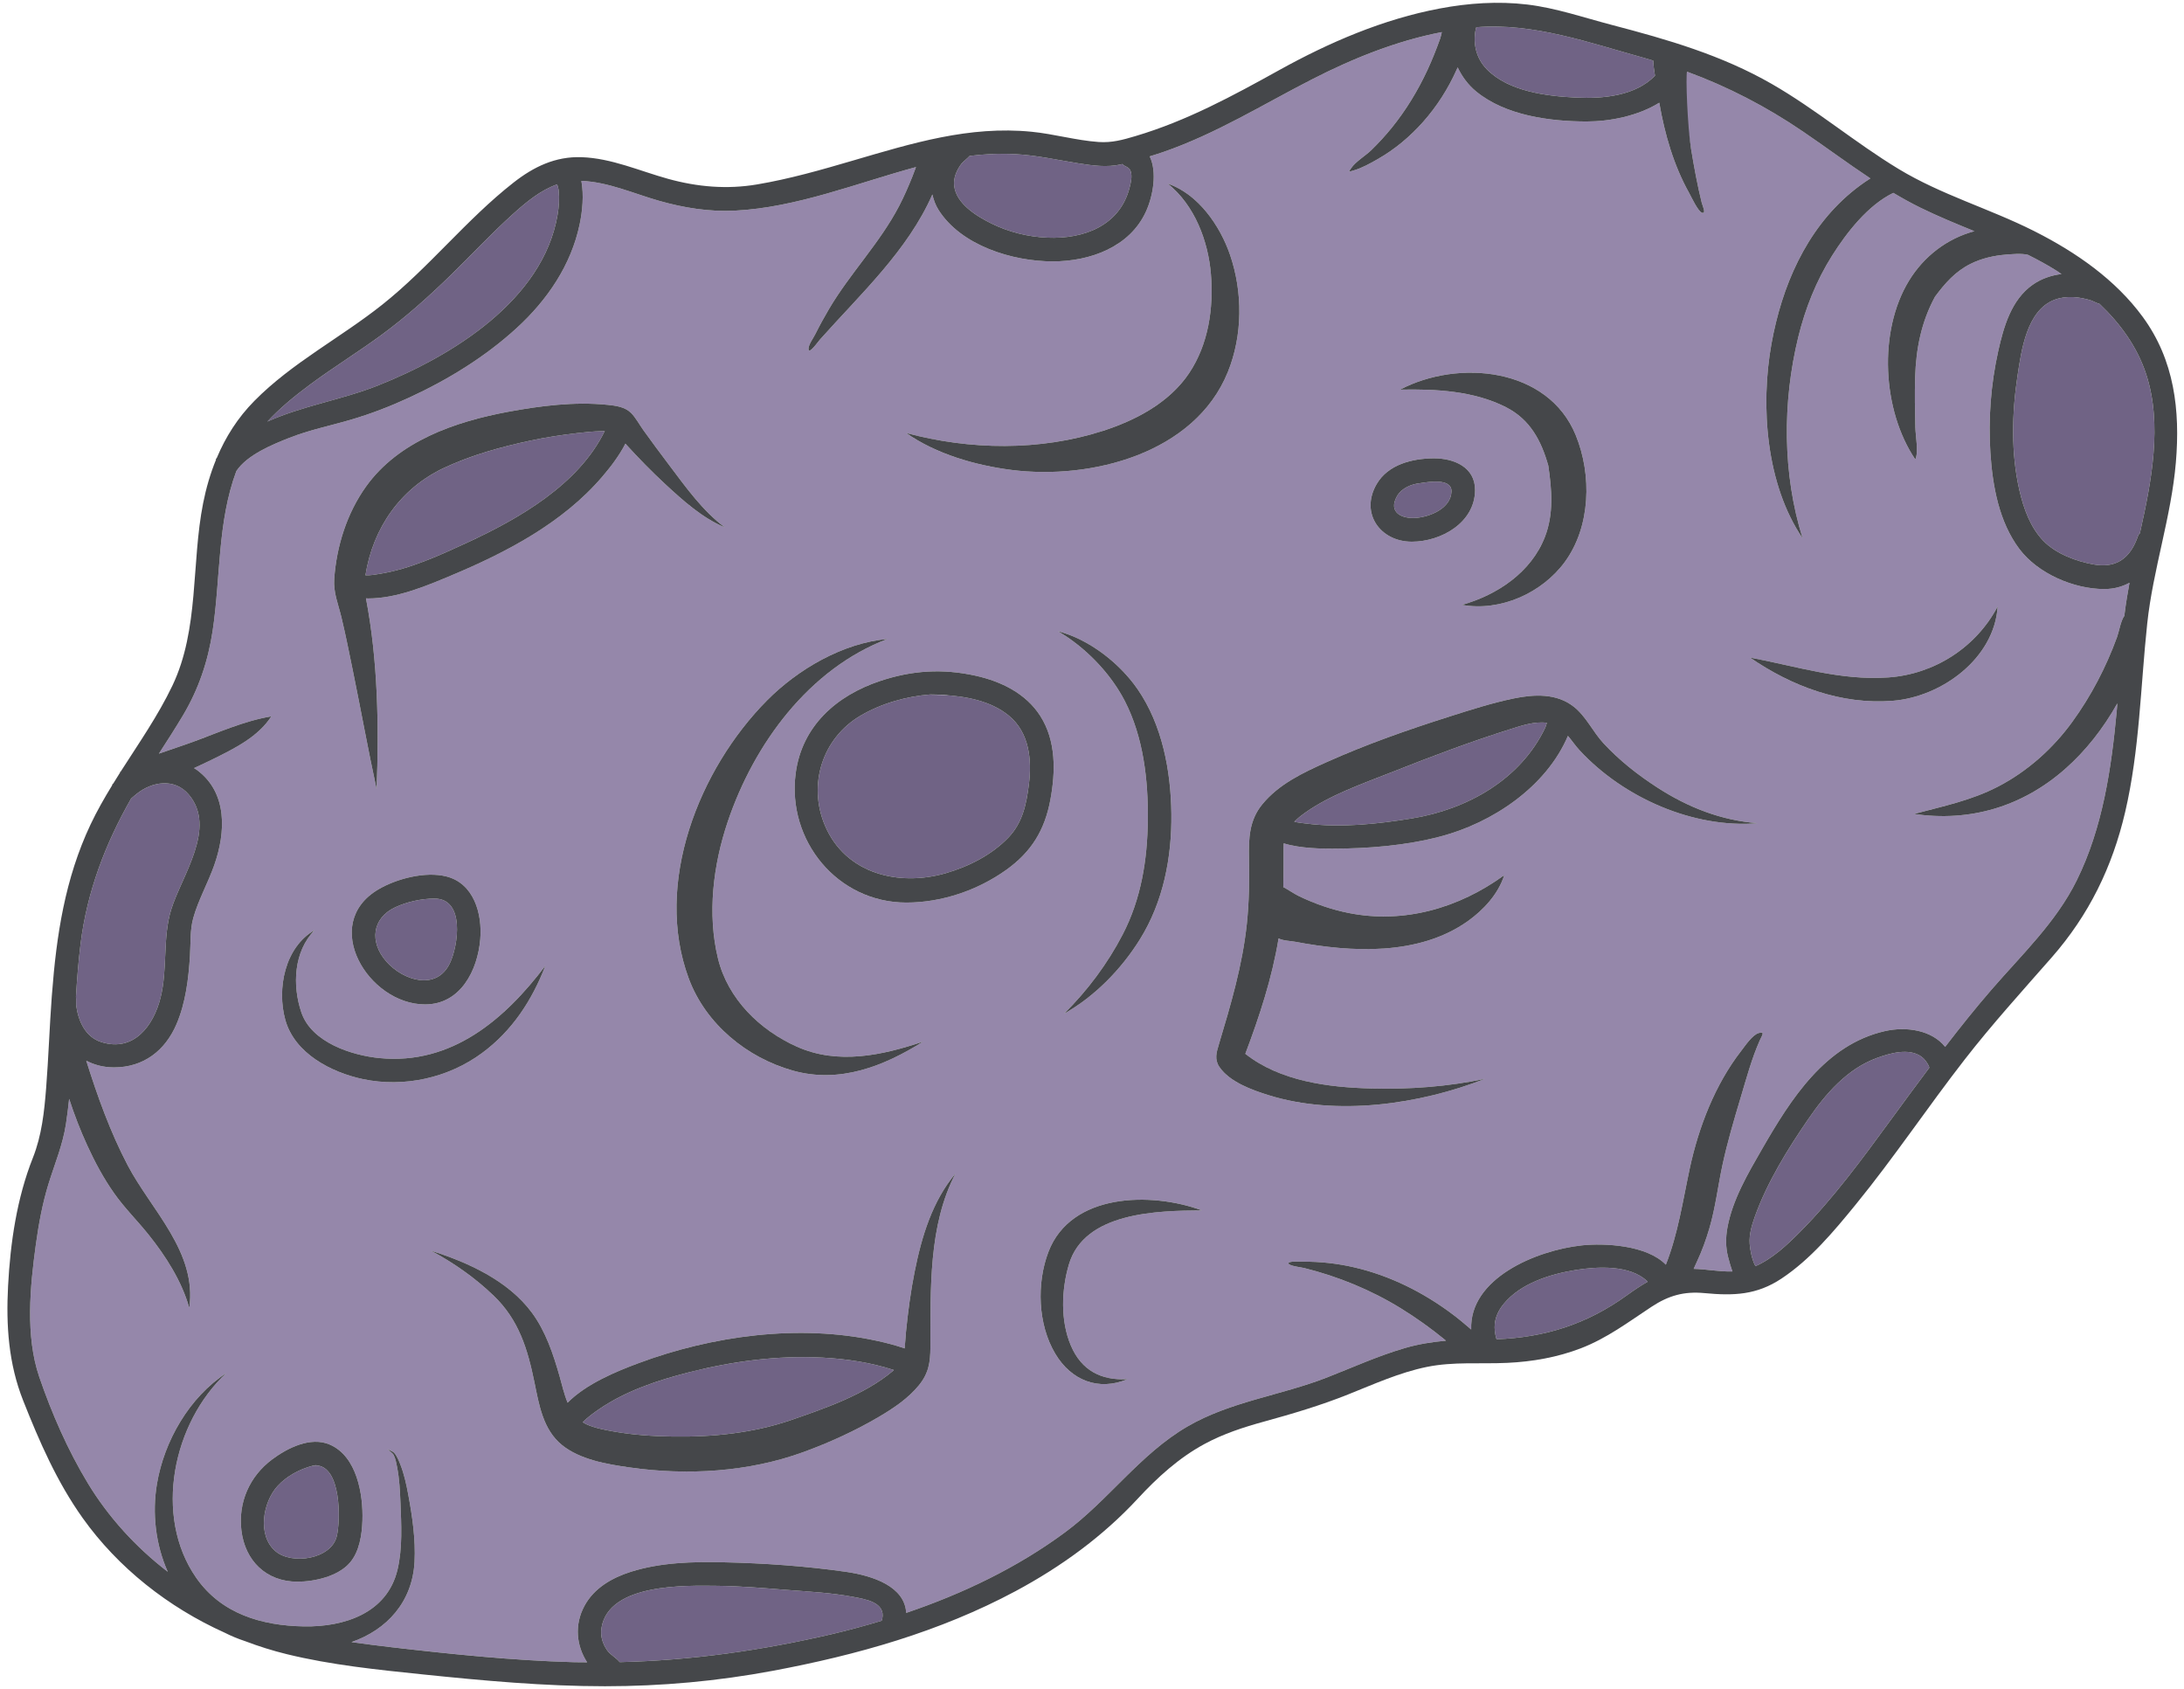 <svg width="247" height="191" viewBox="0 0 247 191" fill="none" xmlns="http://www.w3.org/2000/svg">
<path d="M63.557 163.393C61.404 161.649 60.96 158.821 60.437 156.272C59.667 152.516 58.673 149.244 55.843 146.518C53.757 144.51 51.285 142.765 48.723 141.413C52.912 142.728 57.463 144.792 60.151 148.421C61.712 150.528 62.576 153.129 63.288 155.624C63.552 156.55 63.791 157.628 64.193 158.604C66.331 156.45 69.739 155.061 72.2 154.144C80.565 151.025 90.351 149.69 99.151 151.605C100.196 151.833 101.273 152.106 102.309 152.468C102.379 151.906 102.395 151.29 102.465 150.588C102.693 148.309 102.993 146.03 103.444 143.784C104.247 139.785 105.439 135.834 108.083 132.658C104.975 138.562 105.259 145.845 105.225 152.338C105.217 154.029 105.031 155.294 103.905 156.661C102.703 158.124 101.085 159.213 99.471 160.166C96.756 161.769 93.864 163.09 90.905 164.174C84.668 166.458 77.711 166.858 71.163 165.921C68.632 165.56 65.599 165.046 63.557 163.393ZM41.047 122.018C37.464 121.262 33.328 119.12 32.272 115.329C31.292 111.816 32.201 107.101 35.589 105.168C33.212 107.584 33.048 111.429 34.081 114.477C35.229 117.861 39.751 119.337 42.947 119.644C51.081 120.425 57.085 115.276 61.68 109.194C60.173 113.106 57.924 116.562 54.509 119.077C50.685 121.89 45.696 123 41.047 122.018ZM39.565 176.705C38.231 178.25 35.567 178.846 33.628 178.846C30.107 178.846 27.708 176.476 27.301 173.044C26.925 169.868 28.228 166.921 30.78 165.018C32.512 163.726 35.121 162.41 37.287 163.34C40.365 164.66 41.088 168.974 40.988 171.93C40.933 173.537 40.656 175.442 39.565 176.705ZM54.315 106.197C54.021 109.724 52.084 113.573 48.076 113.573C41.635 113.573 36.156 104.457 42.808 100.556C44.867 99.349 48.1 98.509 50.461 99.097C53.605 99.878 54.555 103.332 54.315 106.197ZM41.391 55.02C45.067 49.877 51.493 47.669 57.483 46.56C61.136 45.882 64.968 45.397 68.684 45.773C69.657 45.872 70.692 46.004 71.389 46.714C71.912 47.249 72.311 48.005 72.744 48.612C73.701 49.953 74.687 51.268 75.679 52.585C77.544 55.06 79.475 57.792 81.992 59.641C79.433 58.574 77.267 56.62 75.256 54.761C73.683 53.306 72.179 51.757 70.728 50.168C70.032 51.533 69.051 52.806 68.128 53.886C63.632 59.15 57.221 62.482 50.936 65.11C48.055 66.316 44.82 67.67 41.637 67.67C41.557 67.67 41.472 67.662 41.389 67.658C42.741 74.676 42.867 82.153 42.593 89.233C41.635 84.796 40.824 80.332 39.917 75.885C39.503 73.86 39.103 71.826 38.619 69.817C38.256 68.309 37.689 67.009 37.8 65.456C38.063 61.765 39.229 58.042 41.391 55.02ZM86.743 79.201C90.252 75.66 95.32 72.71 100.379 72.248C91.476 75.617 85.257 84.152 82.303 92.914C80.66 97.785 79.971 103.338 81.204 108.393C82.317 112.952 85.929 116.484 90.131 118.353C94.771 120.418 99.757 119.341 104.405 117.774C99.935 120.577 94.961 122.537 89.677 121.058C84.464 119.6 79.807 115.784 77.897 110.646C73.903 99.894 79.053 86.958 86.743 79.201ZM124.752 48.713C128.465 47.516 132.247 45.526 134.476 42.204C136.665 38.942 137.267 34.856 136.951 31.005C136.641 27.238 135.1 23.196 132.072 20.768C135.507 21.929 137.977 25.518 139.105 28.796C140.561 33.03 140.551 37.906 138.86 42.072C135.12 51.284 123.391 54.285 114.391 53.136C110.315 52.616 105.889 51.345 102.479 48.96C109.689 50.902 117.621 51.012 124.752 48.713ZM141.253 97.05C141.212 94.818 141.268 92.768 142.752 90.953C144.64 88.648 147.397 87.358 150.057 86.165C154.577 84.138 159.253 82.506 163.971 81.008C166.36 80.249 168.767 79.476 171.225 78.97C173.509 78.501 176.021 78.377 177.961 79.893C179.384 81.004 180.125 82.718 181.335 84.03C183.121 85.966 185.252 87.641 187.463 89.066C190.943 91.31 194.647 92.758 198.787 93.085C191.501 93.686 183.6 90.194 178.652 84.846C178.181 84.337 177.776 83.748 177.327 83.206C174.86 88.997 168.769 93.041 162.919 94.58C158.991 95.613 154.729 95.958 150.675 95.958C149.571 95.958 147.099 95.952 145.18 95.358C145.165 95.645 145.161 95.934 145.161 96.228C145.165 97.588 145.169 98.948 145.133 100.306C145.732 100.621 146.315 101.041 146.895 101.322C148.685 102.192 150.583 102.848 152.535 103.236C158.791 104.482 165.021 102.67 170.124 98.957C169.46 101.085 167.76 102.914 165.98 104.174C160.441 108.089 152.841 107.689 146.512 106.493C145.975 106.392 145.099 106.378 144.601 106.109C143.865 110.588 142.443 114.917 140.841 119.158C144.776 122.264 150.207 122.949 155.091 123.08C159.371 123.194 163.775 122.873 167.968 121.977C160.549 124.885 151.189 126.236 143.468 123.834C141.609 123.256 139.067 122.345 137.919 120.654C137.336 119.798 137.564 119.041 137.841 118.116C139.189 113.62 140.516 109.152 141.012 104.465C141.273 102 141.3 99.526 141.253 97.05ZM155.689 54.741C156.991 52.505 159.717 51.845 162.128 51.825C164.403 51.805 166.848 52.808 166.823 55.436C166.789 59.12 162.961 61.248 159.679 61.25C160.079 61.25 160.797 61.25 159.675 61.25H159.672C156.084 61.249 153.789 58.012 155.689 54.741ZM178.205 49.196C180.055 53.706 179.893 59.544 176.983 63.528C174.409 67.053 169.688 69.177 165.341 68.396C169.336 67.269 173.167 64.713 174.719 60.721C175.739 58.1 175.501 55.361 175.105 52.65C174.309 49.828 173.049 47.433 170.319 46.042C166.684 44.192 162.348 43.973 158.337 44.056C164.944 40.588 175.075 41.561 178.205 49.196ZM213.555 76.601C218.747 76.238 223.487 73.218 225.927 68.57C225.555 74.472 219.573 78.806 214.052 79.241C208.237 79.7 202.656 77.612 197.911 74.349C203.161 75.332 208.139 76.977 213.555 76.601ZM127.205 79.253C125.58 76.101 122.717 73.152 119.64 71.372C123.153 72.266 126.624 74.981 128.659 77.929C131.452 81.978 132.419 87.17 132.476 92.008C132.535 96.957 131.564 101.953 128.933 106.194C126.845 109.56 123.812 112.682 120.34 114.622C122.979 112.018 125.268 108.949 126.975 105.661C129.057 101.646 129.764 97.23 129.815 92.742C129.868 88.21 129.312 83.336 127.205 79.253ZM120.891 142.968C120.032 145.853 119.919 149.354 121.113 152.156C122.309 154.961 124.539 156.117 127.519 155.948C124.237 157.32 121.151 156.102 119.341 153.065C117.373 149.758 117.216 145.113 118.575 141.55C121.116 134.884 130.199 134.749 135.924 136.861C130.863 136.897 122.649 137.058 120.891 142.968ZM113.789 98.37C110.553 100.676 106.491 102.057 102.508 102.057C94.709 102.057 88.992 95.05 89.987 87.45C90.687 82.097 94.595 78.654 99.52 77.006C103.131 75.797 106.601 75.577 110.349 76.409C113.22 77.046 116.027 78.408 117.652 80.954C119.453 83.774 119.383 87.269 118.789 90.444C118.151 93.86 116.659 96.325 113.789 98.37ZM71.351 177.726C74.704 176.665 78.353 176.576 81.84 176.653C86.419 176.754 91.123 177.078 95.657 177.729C98.785 178.177 102.332 179.41 102.487 182.374C108.887 180.205 115.055 177.253 120.457 173.261C125.385 169.62 128.936 164.425 134.267 161.314C139.164 158.457 144.877 157.789 150.099 155.744C153.005 154.605 155.877 153.305 158.88 152.43C160.417 151.982 161.968 151.733 163.532 151.597C163.48 151.552 163.427 151.505 163.375 151.462C161.799 150.176 160.14 148.99 158.407 147.924C155.04 145.852 151.311 144.324 147.475 143.376C147.189 143.305 145.823 143.15 145.725 142.874C145.613 142.557 147.132 142.665 147.365 142.662C149.291 142.642 151.26 142.865 153.137 143.297C157.221 144.241 161.003 146.136 164.339 148.654C165.044 149.188 165.716 149.756 166.385 150.329C166.163 144.582 173.673 141.38 178.915 140.817C181.407 140.548 186.236 140.768 188.399 143.004C189.785 139.49 190.316 135.781 191.112 132.086C192.115 127.424 193.976 122.616 196.921 118.825C197.352 118.27 198.183 117.012 198.899 116.81C199.659 116.598 199.277 117.068 199.016 117.656C198.103 119.71 197.511 121.941 196.865 124.09C196.107 126.621 195.357 129.157 194.8 131.741C194.287 134.122 194.011 136.545 193.323 138.888C192.939 140.2 192.471 141.486 191.887 142.722C191.78 142.948 191.668 143.204 191.547 143.47C193.003 143.505 194.476 143.814 195.932 143.765C195.716 143.186 195.56 142.598 195.437 142.124C195.157 141.044 195.159 139.95 195.355 138.853C195.927 135.661 197.696 132.676 199.293 129.905C202.528 124.29 206.405 118.13 213.172 116.59C215.625 116.032 218.485 116.489 219.988 118.372C221.691 116.158 223.432 113.976 225.267 111.86C228.676 107.928 232.527 104.281 234.861 99.564C237.811 93.604 238.791 86.877 239.399 80.325C239.423 80.06 239.44 79.793 239.463 79.528C237.887 82.344 235.883 84.91 233.52 86.984C228.709 91.204 222.797 92.97 216.472 92.034C219.744 91.158 222.913 90.525 225.956 88.949C229.275 87.23 232.16 84.658 234.352 81.642C236.491 78.698 238.181 75.452 239.429 72.034C239.643 71.452 239.856 70.149 240.26 69.628C240.272 69.534 240.279 69.44 240.289 69.346C240.432 68.188 240.627 67.04 240.837 65.894C240.024 66.333 239.092 66.605 237.988 66.605C234.532 66.605 230.48 64.861 228.381 62.073C226.084 59.022 225.349 54.946 225.107 51.22C224.856 47.372 225.153 43.444 225.995 39.68C226.608 36.941 227.473 33.888 229.892 32.192C230.861 31.514 231.98 31.13 233.143 30.985C232.968 30.87 232.797 30.746 232.623 30.636C231.557 29.96 230.457 29.365 229.343 28.809C228.587 28.629 227.535 28.738 226.841 28.793C225.477 28.902 224.1 29.218 222.869 29.83C221.136 30.692 219.964 32.033 218.835 33.557C217.291 36.413 216.695 39.413 216.593 42.657C216.536 44.545 216.572 46.436 216.616 48.324C216.637 49.273 217.003 51.152 216.612 51.948C212.872 46.413 212.395 37.484 215.893 31.746C217.572 28.993 220.208 26.961 223.293 26.144C221.259 25.31 219.221 24.48 217.233 23.506C216.168 22.984 215.139 22.409 214.127 21.808C211.237 23.204 208.828 26.328 207.2 28.908C205.425 31.718 204.167 34.88 203.377 38.105C201.572 45.489 201.587 53.574 203.864 60.866C199.731 54.777 199.077 45.917 200.343 38.881C201.505 32.418 204.22 26.044 209.365 21.753C210.052 21.181 210.775 20.648 211.532 20.173C208.96 18.469 206.481 16.625 203.913 14.878C199.741 12.04 195.425 9.806 190.799 8.106C190.628 8.514 190.416 8.893 190.175 9.25C190.504 11.79 190.839 14.33 191.256 16.857C191.592 18.892 191.963 20.929 192.459 22.93C192.54 23.254 192.992 24.172 192.509 24.062C192.059 23.961 191.239 22.186 191.024 21.802C189.289 18.698 188.264 15.145 187.656 11.616C185.247 13.113 182.079 13.736 179.461 13.736C175.303 13.736 170.28 13.076 166.947 10.341C166.044 9.601 165.344 8.656 164.855 7.617C164.816 7.704 164.777 7.794 164.74 7.877C163.78 10.03 162.5 12.034 160.932 13.797C159.463 15.452 157.749 16.892 155.825 17.986C154.983 18.466 154.065 18.984 153.127 19.261C152.493 19.448 152.483 19.496 152.812 19.01C153.316 18.268 154.423 17.618 155.075 16.986C155.897 16.188 156.668 15.348 157.391 14.457C159.013 12.457 160.356 10.242 161.441 7.906C161.977 6.752 162.447 5.564 162.876 4.364C162.925 4.226 162.989 3.949 163.064 3.63C157.949 4.613 153.013 6.605 148.405 8.961C142.793 11.829 137.539 15.124 131.54 17.194C131.04 17.368 130.532 17.522 130.027 17.682C130.881 19.457 130.412 22.133 129.615 23.896C127.781 27.946 123.263 29.557 119.069 29.557C114.532 29.557 108.709 27.785 106.145 23.737C105.791 23.174 105.584 22.585 105.448 21.99C102.668 28.316 97.363 33.205 92.755 38.37C92.529 38.624 91.432 40.186 91.436 39.438C91.437 38.964 92.004 38.194 92.211 37.78C92.692 36.81 93.212 35.858 93.763 34.926C96.161 30.874 99.501 27.482 101.681 23.304C102.244 22.224 102.728 21.108 103.181 19.978C103.325 19.618 103.46 19.254 103.595 18.89C96.877 20.712 90.111 23.462 83.132 23.817C80.213 23.965 77.336 23.502 74.536 22.705C71.665 21.889 68.769 20.57 65.752 20.454C66.044 22.077 65.869 23.865 65.559 25.354C64.592 29.982 61.884 33.936 58.443 37.086C54.877 40.349 50.672 42.932 46.293 44.952C44.177 45.928 41.996 46.774 39.76 47.434C37.399 48.134 34.996 48.609 32.697 49.518C30.788 50.276 27.963 51.426 26.731 53.265C24.577 59.036 24.957 65.337 24.045 71.344C23.528 74.756 22.464 77.921 20.695 80.889C19.821 82.352 18.899 83.785 17.973 85.216C19.247 84.762 20.537 84.354 21.732 83.918C24.657 82.852 27.597 81.516 30.687 81.002C29.195 83.32 26.517 84.637 24.125 85.818C23.407 86.173 22.679 86.517 21.944 86.848C22.045 86.914 22.149 86.973 22.249 87.046C25.779 89.629 25.531 94.161 24.22 97.857C23.511 99.854 22.437 101.749 21.863 103.79C21.476 105.16 21.575 106.65 21.485 108.065C21.321 110.681 21.001 113.377 19.961 115.808C18.677 118.808 16.223 120.694 12.895 120.694C11.715 120.694 10.665 120.416 9.756 119.934C11.033 123.99 12.471 128.008 14.445 131.769C17.108 136.844 22.307 141.565 21.407 147.893C20.557 144.852 18.732 142.009 16.775 139.57C15.519 138.005 14.084 136.594 12.925 134.952C11.724 133.249 10.74 131.416 9.871 129.525C9.083 127.809 8.405 126.045 7.819 124.252C7.717 125.2 7.603 126.148 7.459 127.09C7.099 129.461 6.208 131.536 5.507 133.797C4.805 136.057 4.373 138.405 4.052 140.745C3.399 145.5 2.855 151.057 4.44 155.693C5.856 159.832 7.683 164.001 9.952 167.74C12.269 171.558 15.372 174.96 18.971 177.725C17.597 174.641 17.192 171.104 17.751 167.792C18.573 162.916 21.415 157.986 25.609 155.246C19.555 160.854 17.331 171.412 22.18 178.389C25.023 182.48 29.575 183.817 34.375 183.901C38.921 183.982 43.775 182.416 44.952 177.506C45.539 175.06 45.391 172.354 45.288 169.858C45.233 168.552 45.171 167.232 44.92 165.945C44.829 165.476 44.743 164.954 44.524 164.522C44.4 164.276 43.871 163.945 43.82 163.826C43.971 163.977 44.387 164.052 44.607 164.309C44.916 164.674 45.112 165.177 45.285 165.614C45.707 166.686 45.956 167.834 46.167 168.964C46.629 171.44 47.015 174.073 46.883 176.596C46.643 181.156 43.733 184.304 39.752 185.678C41.263 185.89 42.777 186.082 44.285 186.257C51.112 187.048 57.971 187.754 64.841 187.948C65.363 187.962 65.88 187.956 66.399 187.962C65.204 186.102 64.928 183.77 66.087 181.601C67.172 179.572 69.217 178.4 71.351 177.726Z" fill="#9587AA"/>
<path d="M228.171 42.496C227.528 46.74 227.422 51.25 228.39 55.454C228.859 57.488 229.612 59.616 231.09 61.147C232.511 62.62 234.84 63.49 236.824 63.832C239.064 64.218 240.614 63.36 241.532 61.284C241.795 60.691 241.827 60.387 242.008 60.302C242.022 60.243 242.035 60.183 242.048 60.123C243.318 54.468 244.575 47.996 242.727 42.331C241.714 39.224 239.795 36.586 237.452 34.363C237.23 34.326 236.691 34.036 236.562 33.994C235.222 33.562 233.702 33.387 232.358 33.896C229.211 35.087 228.606 39.631 228.171 42.496Z" fill="#706385"/>
<path d="M112.114 25.268C114.077 26.24 116.267 26.781 118.453 26.873C122.561 27.047 126.645 25.533 127.751 21.216C127.891 20.664 128.062 19.956 127.883 19.388C127.71 18.833 127.215 18.875 126.935 18.548C126.885 18.56 126.834 18.576 126.782 18.588C125.207 18.948 123.571 18.725 121.99 18.473C119.581 18.088 117.242 17.556 114.795 17.429C113.05 17.338 111.351 17.42 109.665 17.629C109.399 17.922 108.879 18.325 108.753 18.496C108.21 19.22 107.802 20.097 107.913 21.023C108.155 23.049 110.463 24.451 112.114 25.268Z" fill="#706385"/>
<path d="M42.924 64.89C46.354 64.343 49.684 62.811 52.809 61.368C58.664 58.666 65.444 54.806 68.397 48.727C68.189 48.74 68.009 48.754 67.932 48.756C67.058 48.782 66.188 48.866 65.321 48.967C63.529 49.176 61.738 49.447 59.974 49.824C56.66 50.534 53.321 51.455 50.244 52.894C45.285 55.214 42.181 59.707 41.33 65.039C41.878 65.083 42.536 64.951 42.924 64.89Z" fill="#706385"/>
<path d="M178.259 11.035C181.263 11.18 184.952 10.855 187.171 8.56C187.079 8.013 186.989 7.379 186.973 6.855C186.624 6.752 186.281 6.641 185.928 6.544C179.755 4.84 173.448 2.559 166.964 3.079C166.931 3.18 166.9 3.275 166.887 3.344C166.563 4.973 166.971 6.612 168.132 7.812C170.587 10.348 174.936 10.873 178.259 11.035Z" fill="#706385"/>
<path d="M63.056 24.305C63.21 23.405 63.275 22.483 63.187 21.574C63.166 21.357 63.088 21.101 63.016 20.846C61.144 21.5 59.531 22.837 58.044 24.175C55.563 26.409 53.29 28.865 50.896 31.192C48.478 33.542 45.96 35.798 43.243 37.801C40.552 39.782 37.698 41.53 35.014 43.525C33.308 44.791 31.662 46.137 30.243 47.67C34.25 45.866 38.65 45.213 42.74 43.592C51.098 40.277 61.404 33.969 63.056 24.305Z" fill="#706385"/>
<path d="M44.712 102.584C42.066 103.816 41.776 106.524 43.679 108.705C45.586 110.889 49.366 112.064 50.876 108.921C51.833 106.925 52.611 101.605 49.136 101.605C47.677 101.605 46.017 101.976 44.712 102.584Z" fill="#706385"/>
<path d="M99.711 183.262C99.736 183.194 99.761 183.125 99.78 183.035C100.17 181.189 97.889 180.829 96.525 180.57C94.031 180.095 91.471 179.973 88.945 179.773C86.336 179.567 83.734 179.339 81.115 179.313C77.57 179.277 68.875 179.011 68.029 184.047C67.875 184.966 68.136 185.85 68.668 186.602C69.048 187.141 69.711 187.454 70.088 187.942C78.203 187.75 86.163 186.619 94.126 184.765C95.993 184.33 97.858 183.819 99.711 183.262Z" fill="#706385"/>
<path d="M89.47 160.567C93.354 159.228 97.764 157.709 100.957 155.037C101.008 154.996 101.041 154.953 101.086 154.912C98.496 154.063 95.75 153.655 93.036 153.511C87.938 153.24 82.809 153.925 77.873 155.183C74.377 156.075 70.797 157.265 67.789 159.315C67.188 159.725 66.484 160.229 65.904 160.812C66.056 160.901 66.23 161.004 66.284 161.029C67.24 161.473 68.346 161.672 69.377 161.859C71.586 162.256 73.86 162.4 76.102 162.436C80.588 162.508 85.212 162.035 89.47 160.567Z" fill="#706385"/>
<path d="M35.727 165.699C35.593 165.725 35.347 165.756 35.36 165.737C33.886 166.121 32.425 166.904 31.396 168.025C29.728 169.84 29.063 173.624 31.162 175.401C33.027 176.983 37.434 176.291 38.078 173.748C38.533 171.948 38.608 165.753 35.727 165.699Z" fill="#706385"/>
<path d="M178.199 143.601C175.347 144.059 171.993 145.097 170.082 147.407C169.545 148.058 169.15 148.817 169.057 149.662C168.993 150.23 169.07 150.798 169.225 151.345C169.23 151.365 169.246 151.403 169.257 151.431C174.681 151.237 179.443 149.746 183.983 146.471C184.747 145.919 185.529 145.39 186.338 144.93C186.319 144.907 186.298 144.874 186.282 144.859C184.322 143.007 180.651 143.206 178.199 143.601Z" fill="#706385"/>
<path d="M8.616 113.693C8.855 115.443 9.643 117.252 11.45 117.827C15.134 118.997 17.363 115.972 18.154 112.831C18.972 109.58 18.379 106.044 19.352 102.871C20.522 99.057 24.582 93.617 21.33 89.82C19.743 87.968 17.21 88.364 15.459 89.763C15.139 90.017 14.962 90.196 14.827 90.297C11.906 95.422 9.846 100.809 9.11 106.736C8.864 108.717 8.712 110.709 8.59 112.704C8.631 112.993 8.596 113.543 8.616 113.693Z" fill="#706385"/>
<path d="M159.665 92.543C165.918 91.527 171.951 88.167 174.758 82.281C174.813 82.167 174.874 81.96 174.942 81.731C173.582 81.542 172.062 82.052 170.822 82.443C166.378 83.846 162.018 85.484 157.687 87.203C154.134 88.612 149.902 90.037 146.966 92.378C146.899 92.431 146.647 92.655 146.375 92.918C146.866 93.03 147.383 93.074 147.733 93.121C151.625 93.627 155.821 93.168 159.665 92.543Z" fill="#706385"/>
<path d="M160.16 58.559C161.728 58.429 164.087 57.489 164.152 55.581C164.207 54.023 161.517 54.495 160.599 54.635C159.604 54.737 158.503 55.201 157.993 56.105C156.953 57.948 158.559 58.691 160.16 58.559Z" fill="#706385"/>
<path d="M217.285 119.464C215.88 118.472 213.754 119.086 212.276 119.626C208.912 120.854 206.5 123.643 204.522 126.516C202.197 129.898 199.869 133.659 198.474 137.542C198.121 138.524 197.802 139.595 197.88 140.652C197.929 141.326 198.129 142.42 198.53 143.168C200.454 142.334 202.122 140.756 203.542 139.328C207.365 135.484 210.608 131.046 213.798 126.682C215.256 124.687 216.717 122.7 218.197 120.728C218.169 120.628 218.145 120.539 218.134 120.52C217.912 120.106 217.677 119.742 217.285 119.464Z" fill="#706385"/>
<path d="M114.083 80.913C112.04 79.237 109.224 78.726 106.591 78.578C105.883 78.573 104.867 78.553 105.218 78.525C102.495 78.741 99.662 79.542 97.308 80.93C93.011 83.464 91.33 88.712 93.303 93.357C95.624 98.818 101.671 100.274 106.97 98.733C109.552 97.982 112.148 96.674 114.03 94.72C115.646 93.042 116.076 90.96 116.36 88.713C116.716 85.902 116.415 82.825 114.083 80.913Z" fill="#706385"/>
<path d="M234.861 99.563C232.527 104.282 228.676 107.927 225.267 111.859C223.431 113.975 221.691 116.159 219.988 118.371C218.485 116.489 215.625 116.033 213.172 116.591C206.405 118.131 202.528 124.291 199.292 129.905C197.695 132.677 195.927 135.661 195.355 138.854C195.159 139.95 195.157 141.045 195.437 142.125C195.56 142.598 195.716 143.186 195.931 143.766C194.476 143.814 193.003 143.505 191.547 143.471C191.667 143.205 191.78 142.947 191.887 142.723C192.471 141.486 192.939 140.201 193.323 138.889C194.011 136.545 194.287 134.123 194.8 131.741C195.357 129.157 196.107 126.622 196.865 124.091C197.511 121.941 198.103 119.711 199.016 117.655C199.277 117.069 199.659 116.598 198.899 116.811C198.183 117.013 197.352 118.27 196.921 118.825C193.976 122.615 192.115 127.425 191.111 132.086C190.316 135.782 189.785 139.49 188.399 143.003C186.236 140.767 181.407 140.549 178.915 140.817C173.673 141.381 166.163 144.583 166.385 150.33C165.716 149.757 165.044 149.187 164.339 148.655C161.003 146.137 157.221 144.242 153.137 143.298C151.26 142.865 149.291 142.642 147.365 142.662C147.132 142.665 145.613 142.557 145.725 142.874C145.823 143.15 147.189 143.305 147.475 143.375C151.311 144.325 155.04 145.851 158.407 147.923C160.14 148.99 161.799 150.175 163.375 151.462C163.427 151.505 163.48 151.553 163.532 151.597C161.968 151.734 160.417 151.982 158.88 152.43C155.877 153.305 153.005 154.606 150.099 155.745C144.877 157.79 139.164 158.457 134.267 161.314C128.936 164.425 125.385 169.619 120.457 173.261C115.055 177.253 108.887 180.206 102.487 182.374C102.332 179.41 98.785 178.177 95.657 177.729C91.123 177.079 86.418 176.755 81.84 176.653C78.353 176.575 74.704 176.666 71.35 177.726C69.217 178.401 67.172 179.571 66.087 181.602C64.928 183.771 65.204 186.103 66.398 187.962C65.88 187.955 65.362 187.962 64.841 187.947C57.971 187.755 51.112 187.049 44.285 186.258C42.777 186.082 41.263 185.89 39.751 185.678C43.733 184.303 46.642 181.157 46.883 176.595C47.014 174.073 46.629 171.439 46.166 168.965C45.956 167.835 45.706 166.686 45.285 165.615C45.112 165.177 44.916 164.675 44.606 164.31C44.386 164.051 43.971 163.978 43.82 163.827C43.87 163.945 44.4 164.277 44.524 164.523C44.742 164.955 44.829 165.475 44.92 165.945C45.17 167.231 45.233 168.553 45.288 169.859C45.389 172.355 45.538 175.061 44.952 177.507C43.775 182.415 38.921 183.982 34.374 183.902C29.575 183.817 25.023 182.479 22.18 178.389C17.331 171.411 19.555 160.855 25.609 155.247C21.415 157.987 18.573 162.915 17.75 167.791C17.192 171.103 17.597 174.641 18.971 177.725C15.372 174.959 12.269 171.559 9.952 167.741C7.683 164.001 5.856 159.833 4.44 155.693C2.855 151.057 3.399 145.501 4.052 140.745C4.373 138.405 4.805 136.057 5.507 133.798C6.208 131.537 7.097 129.461 7.459 127.091C7.603 126.147 7.717 125.201 7.819 124.251C8.405 126.046 9.083 127.809 9.871 129.525C10.74 131.417 11.723 133.249 12.925 134.951C14.084 136.594 15.518 138.005 16.774 139.57C18.732 142.009 20.557 144.853 21.407 147.893C22.306 141.565 17.108 136.843 14.445 131.769C12.47 128.007 11.033 123.991 9.756 119.935C10.665 120.415 11.714 120.694 12.895 120.694C16.223 120.694 18.677 118.809 19.961 115.807C21.001 113.377 21.32 110.681 21.485 108.065C21.575 106.65 21.476 105.161 21.861 103.79C22.437 101.749 23.511 99.855 24.22 97.857C25.53 94.162 25.779 89.63 22.249 87.046C22.149 86.973 22.045 86.914 21.944 86.849C22.678 86.517 23.407 86.174 24.125 85.818C26.517 84.638 29.195 83.319 30.686 81.003C27.597 81.515 24.657 82.851 21.732 83.918C20.537 84.354 19.247 84.762 17.972 85.217C18.898 83.785 19.821 82.353 20.695 80.889C22.464 77.921 23.528 74.757 24.045 71.345C24.957 65.337 24.577 59.035 26.73 53.265C27.962 51.426 30.788 50.275 32.697 49.519C34.996 48.609 37.398 48.134 39.76 47.435C41.996 46.774 44.177 45.929 46.293 44.951C50.672 42.933 54.877 40.35 58.443 37.086C61.884 33.937 64.592 29.983 65.558 25.354C65.869 23.865 66.044 22.077 65.751 20.454C68.769 20.57 71.665 21.889 74.536 22.705C77.336 23.502 80.213 23.965 83.132 23.817C90.111 23.462 96.877 20.713 103.595 18.89C103.459 19.254 103.325 19.618 103.181 19.978C102.728 21.107 102.244 22.223 101.681 23.303C99.501 27.482 96.161 30.874 93.763 34.927C93.212 35.859 92.692 36.81 92.209 37.781C92.004 38.195 91.437 38.965 91.436 39.439C91.432 40.187 92.529 38.623 92.754 38.371C97.362 33.206 102.668 28.317 105.448 21.99C105.584 22.586 105.791 23.175 106.145 23.737C108.709 27.786 114.532 29.557 119.069 29.557C123.263 29.557 127.781 27.946 129.615 23.897C130.412 22.133 130.881 19.457 130.027 17.683C130.532 17.523 131.04 17.367 131.54 17.195C137.539 15.123 142.793 11.83 148.405 8.961C153.013 6.605 157.949 4.613 163.064 3.631C162.989 3.949 162.925 4.227 162.876 4.365C162.447 5.563 161.977 6.753 161.441 7.907C160.356 10.242 159.013 12.458 157.391 14.458C156.668 15.349 155.897 16.187 155.075 16.987C154.423 17.619 153.316 18.269 152.812 19.011C152.483 19.495 152.493 19.447 153.127 19.261C154.065 18.985 154.983 18.466 155.825 17.986C157.749 16.891 159.463 15.451 160.932 13.798C162.5 12.034 163.78 10.031 164.74 7.877C164.777 7.794 164.816 7.703 164.855 7.618C165.344 8.657 166.044 9.601 166.947 10.342C170.28 13.075 175.303 13.735 179.461 13.735C182.079 13.735 185.247 13.113 187.656 11.615C188.264 15.146 189.289 18.698 191.024 21.802C191.239 22.187 192.059 23.961 192.509 24.063C192.992 24.173 192.54 23.254 192.459 22.93C191.963 20.929 191.592 18.891 191.256 16.858C190.839 14.33 190.628 8.514 190.799 8.107C195.425 9.807 199.741 12.039 203.913 14.878C206.481 16.625 208.96 18.47 211.532 20.174C210.775 20.649 210.052 21.182 209.365 21.754C204.22 26.043 201.505 32.419 200.343 38.882C199.077 45.918 199.731 54.778 203.864 60.866C201.587 53.575 201.572 45.489 203.377 38.105C204.167 34.879 205.425 31.718 207.2 28.909C208.828 26.329 211.237 23.203 214.127 21.809C215.139 22.41 216.167 22.985 217.233 23.506C219.221 24.479 221.259 25.311 223.293 26.143C220.208 26.962 217.572 28.993 215.893 31.747C212.395 37.483 212.872 46.413 216.611 51.947C217.003 51.151 216.637 49.274 216.616 48.325C216.572 46.435 216.536 44.546 216.593 42.657C216.695 39.413 217.291 36.414 218.835 33.557C219.964 32.034 221.136 30.693 222.869 29.831C224.1 29.219 225.477 28.902 226.841 28.793C227.535 28.738 228.587 28.63 229.343 28.81C230.457 29.366 231.556 29.959 232.623 30.635C232.797 30.747 232.968 30.871 233.143 30.986C231.98 31.13 230.861 31.514 229.892 32.193C227.473 33.887 226.608 36.942 225.995 39.679C225.153 43.443 224.856 47.373 225.107 51.221C225.349 54.946 226.084 59.022 228.381 62.073C230.48 64.861 234.532 66.606 237.988 66.606C239.092 66.606 240.024 66.333 240.837 65.895C240.627 67.039 240.432 68.187 240.289 69.346C240.277 69.441 240.272 69.534 240.26 69.629C239.856 70.15 239.643 71.453 239.429 72.034C238.181 75.453 236.491 78.699 234.352 81.642C232.16 84.659 229.275 87.23 225.956 88.949C222.913 90.525 219.744 91.159 216.472 92.035C222.797 92.97 228.709 91.203 233.52 86.983C235.883 84.911 237.887 82.343 239.463 79.529C239.44 79.794 239.423 80.059 239.399 80.325C238.791 86.878 237.811 93.603 234.861 99.563ZM203.543 139.329C202.123 140.757 200.455 142.334 198.531 143.169C198.128 142.421 197.929 141.326 197.88 140.653C197.803 139.595 198.121 138.525 198.475 137.542C199.869 133.659 202.197 129.897 204.523 126.517C206.5 123.643 208.912 120.855 212.276 119.626C213.755 119.085 215.879 118.473 217.285 119.465C217.677 119.742 217.912 120.106 218.135 120.519C218.145 120.539 218.169 120.629 218.197 120.729C216.717 122.701 215.256 124.687 213.799 126.682C210.608 131.046 207.364 135.485 203.543 139.329ZM169.256 151.431C169.247 151.405 169.231 151.365 169.224 151.345C169.071 150.798 168.993 150.23 169.056 149.663C169.149 148.817 169.544 148.058 170.083 147.409C171.993 145.097 175.347 144.061 178.199 143.601C180.651 143.206 184.321 143.007 186.281 144.859C186.299 144.875 186.319 144.907 186.337 144.93C185.528 145.39 184.748 145.919 183.983 146.471C179.443 149.746 174.681 151.237 169.256 151.431ZM70.089 187.942C69.71 187.454 69.048 187.141 68.668 186.603C68.136 185.85 67.874 184.966 68.029 184.047C68.874 179.011 77.569 179.278 81.115 179.313C83.733 179.339 86.337 179.566 88.945 179.773C91.472 179.973 94.032 180.095 96.525 180.57C97.889 180.829 100.169 181.189 99.78 183.035C99.761 183.125 99.736 183.195 99.71 183.262C97.857 183.819 95.993 184.33 94.125 184.766C86.164 186.619 78.203 187.75 70.089 187.942ZM14.826 90.298C14.961 90.197 15.139 90.018 15.459 89.762C17.21 88.363 19.742 87.967 21.329 89.821C24.581 93.618 20.521 99.057 19.353 102.87C18.38 106.043 18.972 109.579 18.153 112.83C17.364 115.973 15.134 118.998 11.45 117.827C9.643 117.253 8.855 115.442 8.616 113.694C8.596 113.542 8.631 112.993 8.589 112.705C8.712 110.709 8.864 108.717 9.111 106.737C9.845 100.809 11.906 95.422 14.826 90.298ZM35.013 43.525C37.697 41.53 40.553 39.783 43.242 37.801C45.961 35.798 48.477 33.542 50.896 31.191C53.289 28.866 55.562 26.409 58.044 24.175C59.531 22.838 61.145 21.499 63.016 20.847C63.088 21.101 63.166 21.357 63.187 21.574C63.275 22.483 63.209 23.406 63.056 24.305C61.405 33.969 51.097 40.277 42.74 43.591C38.649 45.213 34.249 45.866 30.242 47.67C31.661 46.137 33.308 44.791 35.013 43.525ZM114.795 17.429C117.243 17.555 119.581 18.089 121.991 18.473C123.571 18.726 125.208 18.947 126.781 18.589C126.833 18.577 126.884 18.559 126.936 18.547C127.216 18.875 127.709 18.833 127.884 19.389C128.063 19.957 127.892 20.663 127.751 21.215C126.645 25.534 122.56 27.046 118.453 26.873C116.267 26.781 114.076 26.239 112.113 25.267C110.464 24.451 108.155 23.049 107.913 21.022C107.803 20.097 108.209 19.219 108.752 18.495C108.88 18.325 109.399 17.923 109.665 17.629C111.351 17.421 113.049 17.339 114.795 17.429ZM185.928 6.545C186.281 6.642 186.624 6.753 186.973 6.855C186.989 7.379 187.079 8.014 187.171 8.561C184.952 10.855 181.264 11.181 178.259 11.035C174.936 10.874 170.587 10.347 168.132 7.813C166.971 6.611 166.563 4.974 166.887 3.345C166.901 3.275 166.931 3.181 166.964 3.079C173.448 2.558 179.755 4.841 185.928 6.545ZM242.727 42.331C244.575 47.995 243.317 54.469 242.048 60.123C242.035 60.183 242.023 60.243 242.009 60.302C241.828 60.387 241.795 60.691 241.532 61.285C240.613 63.361 239.064 64.218 236.824 63.831C234.84 63.49 232.511 62.621 231.089 61.147C229.612 59.617 228.859 57.489 228.389 55.454C227.423 51.25 227.528 46.741 228.171 42.497C228.605 39.631 229.211 35.087 232.357 33.897C233.701 33.387 235.221 33.561 236.561 33.994C236.692 34.035 237.229 34.326 237.453 34.363C239.795 36.586 241.713 39.223 242.727 42.331ZM242.339 35.839C239.248 31.615 234.804 28.539 230.18 26.194C230.124 26.155 230.056 26.121 229.973 26.089C224.956 23.571 219.545 22.027 214.717 19.103C209.792 16.121 205.391 12.373 200.389 9.497C194.721 6.237 188.599 4.469 182.316 2.826C179.144 1.997 175.973 0.898 172.708 0.51C169.417 0.119 166.076 0.349 162.827 0.961C156.429 2.166 150.34 4.787 144.669 7.93C139.409 10.846 134.224 13.663 128.427 15.385C126.988 15.813 125.747 16.162 124.24 16.055C121.689 15.873 119.212 15.149 116.667 14.897C109.611 14.198 103.139 16.201 96.444 18.162C92.879 19.207 89.284 20.238 85.615 20.855C82.212 21.429 78.873 21.139 75.56 20.223C72.333 19.331 69.159 17.887 65.769 17.773C62.809 17.671 60.358 18.859 58.072 20.65C52.755 24.813 48.54 30.23 43.24 34.443C38.517 38.198 33.044 41.003 28.773 45.326C26.887 47.235 25.517 49.402 24.524 51.765C24.483 51.825 24.434 51.882 24.396 51.945C24.408 51.953 24.421 51.961 24.433 51.969C23.794 53.531 23.314 55.177 22.973 56.895C21.622 63.693 22.548 71.139 19.496 77.531C17.866 80.941 15.692 84.051 13.652 87.242C13.625 87.259 13.593 87.271 13.566 87.29C13.576 87.301 13.588 87.317 13.597 87.327C13.333 87.741 13.077 88.159 12.82 88.577C12.771 88.629 12.717 88.678 12.668 88.731C12.68 88.742 12.692 88.753 12.704 88.763C11.809 90.222 10.959 91.707 10.226 93.259C7.351 99.357 6.38 105.766 5.876 112.427H5.875V112.437C5.869 112.513 5.861 112.587 5.856 112.662C5.6 116.121 5.487 119.589 5.216 123.046C5.008 125.715 4.717 128.398 3.723 130.903C1.904 135.485 1.169 140.519 0.912 145.421C0.677 149.883 0.965 154.193 2.619 158.366C4.452 162.999 6.441 167.562 9.345 171.641C13.358 177.278 19.06 181.759 25.422 184.619C26.151 184.99 26.91 185.302 27.695 185.561C29.249 186.151 30.833 186.651 32.437 187.042C37.48 188.274 42.687 188.799 47.84 189.333C54.682 190.039 61.533 190.669 68.418 190.669C67.992 190.669 67.677 190.669 67.599 190.669H68.424C76.091 190.669 70.673 190.669 68.429 190.669C74.805 190.669 81.145 190.095 87.412 188.921C96.92 187.138 106.276 184.51 114.844 179.921C119.984 177.167 124.713 173.737 128.683 169.45C130.908 167.046 133.333 164.839 136.232 163.271C138.356 162.122 140.644 161.378 142.964 160.741C146.185 159.855 149.325 158.926 152.433 157.687C155.353 156.523 158.277 155.191 161.372 154.561C164.392 153.946 167.423 154.247 170.475 154.103C173.308 153.97 176.12 153.479 178.773 152.461C181.737 151.323 184.143 149.499 186.765 147.771C188.717 146.486 190.456 145.998 192.76 146.215C196.072 146.529 198.669 146.439 201.485 144.567C204.764 142.39 207.401 139.231 209.865 136.21C214.193 130.909 217.989 125.213 222.188 119.813C225.3 115.81 228.689 112.077 232.029 108.269C236.251 103.458 238.897 98.039 240.349 91.805C241.985 84.785 242.081 77.633 242.841 70.503C243.499 64.355 245.559 58.455 246.08 52.29C246.579 46.39 245.912 40.721 242.339 35.839Z" fill="#45474A"/>
<path d="M50.244 52.894C53.321 51.454 56.66 50.533 59.974 49.825C61.739 49.446 63.529 49.177 65.321 48.968C66.188 48.865 67.058 48.781 67.932 48.756C68.009 48.754 68.189 48.741 68.397 48.728C65.444 54.805 58.664 58.665 52.809 61.369C49.684 62.812 46.355 64.344 42.924 64.89C42.536 64.952 41.879 65.082 41.331 65.04C42.181 59.706 45.285 55.214 50.244 52.894ZM39.917 75.886C40.825 80.332 41.635 84.797 42.593 89.233C42.868 82.153 42.741 74.676 41.389 67.658C41.472 67.662 41.557 67.67 41.637 67.67C44.82 67.67 48.054 66.316 50.936 65.112C57.221 62.484 63.632 59.15 68.128 53.886C69.05 52.806 70.032 51.533 70.729 50.168C72.178 51.758 73.683 53.306 75.256 54.761C77.266 56.62 79.433 58.574 81.992 59.641C79.475 57.792 77.545 55.06 75.678 52.585C74.686 51.268 73.701 49.953 72.744 48.612C72.311 48.005 71.912 47.249 71.389 46.714C70.692 46.004 69.659 45.872 68.685 45.773C64.968 45.397 61.136 45.884 57.483 46.56C51.493 47.669 45.066 49.877 41.391 55.02C39.23 58.042 38.062 61.765 37.8 65.456C37.689 67.009 38.256 68.309 38.618 69.817C39.102 71.828 39.502 73.86 39.917 75.886Z" fill="#45474A"/>
<path d="M77.897 110.646C79.807 115.783 84.464 119.599 89.677 121.058C94.961 122.537 99.935 120.577 104.405 117.775C99.757 119.341 94.771 120.419 90.131 118.353C85.929 116.483 82.317 112.951 81.204 108.393C79.969 103.338 80.66 97.786 82.303 92.914C85.257 84.151 91.476 75.617 100.379 72.247C95.319 72.711 90.252 75.66 86.743 79.201C79.053 86.959 73.903 99.894 77.897 110.646Z" fill="#45474A"/>
<path d="M120.34 114.623C123.812 112.681 126.845 109.56 128.933 106.193C131.564 101.953 132.534 96.957 132.476 92.008C132.418 87.169 131.452 81.979 128.658 77.93C126.624 74.981 123.153 72.267 119.64 71.372C122.717 73.151 125.58 76.102 127.205 79.254C129.312 83.336 129.868 88.21 129.814 92.743C129.764 97.231 129.057 101.647 126.974 105.66C125.268 108.949 122.978 112.019 120.34 114.623Z" fill="#45474A"/>
<path d="M170.318 46.042C173.05 47.433 174.309 49.827 175.105 52.651C175.502 55.361 175.738 58.099 174.718 60.721C173.166 64.714 169.336 67.27 165.341 68.395C169.689 69.178 174.409 67.053 176.984 63.527C179.893 59.543 180.054 53.706 178.205 49.197C175.074 41.561 164.944 40.589 158.337 44.057C162.348 43.973 166.685 44.191 170.318 46.042Z" fill="#45474A"/>
<path d="M139.105 28.796C137.978 25.519 135.506 21.93 132.072 20.767C135.101 23.195 136.642 27.239 136.95 31.004C137.266 34.856 136.665 38.943 134.477 42.204C132.246 45.527 128.466 47.516 124.752 48.714C117.622 51.011 109.689 50.903 102.48 48.959C105.889 51.346 110.314 52.615 114.392 53.136C123.392 54.285 135.121 51.284 138.86 42.072C140.55 37.907 140.561 33.031 139.105 28.796Z" fill="#45474A"/>
<path d="M89.47 160.567C85.212 162.035 80.588 162.508 76.102 162.436C73.86 162.4 71.586 162.256 69.377 161.858C68.346 161.672 67.24 161.474 66.284 161.03C66.23 161.004 66.056 160.902 65.904 160.812C66.484 160.23 67.188 159.726 67.789 159.315C70.797 157.266 74.377 156.075 77.873 155.183C82.809 153.924 87.938 153.24 93.036 153.511C95.75 153.654 98.496 154.063 101.086 154.912C101.041 154.954 101.008 154.996 100.957 155.038C97.764 157.71 93.354 159.228 89.47 160.567ZM102.465 150.588C102.394 151.291 102.378 151.906 102.31 152.468C101.273 152.107 100.197 151.832 99.15 151.606C90.35 149.69 80.565 151.026 72.2 154.143C69.738 155.06 66.33 156.451 64.193 158.604C63.79 157.628 63.552 156.551 63.288 155.623C62.576 153.128 61.712 150.527 60.15 148.42C57.462 144.792 52.912 142.728 48.722 141.414C51.285 142.764 53.757 144.51 55.842 146.519C58.674 149.243 59.666 152.515 60.437 156.272C60.96 158.82 61.404 161.648 63.557 163.394C65.598 165.047 68.633 165.559 71.162 165.922C77.71 166.859 84.668 166.459 90.906 164.174C93.864 163.091 96.756 161.77 99.47 160.167C101.086 159.212 102.704 158.123 103.906 156.66C105.03 155.294 105.217 154.03 105.226 152.339C105.258 145.846 104.974 138.563 108.082 132.659C105.438 135.835 104.246 139.784 103.444 143.784C102.993 146.031 102.693 148.31 102.465 150.588Z" fill="#45474A"/>
<path d="M118.574 141.551C117.216 145.114 117.373 149.759 119.342 153.064C121.152 156.102 124.237 157.319 127.52 155.947C124.538 156.116 122.309 154.96 121.113 152.155C119.918 149.354 120.033 145.854 120.89 142.967C122.649 137.058 130.862 136.898 135.924 136.862C130.198 134.75 121.117 134.884 118.574 141.551Z" fill="#45474A"/>
<path d="M159.665 92.543C155.821 93.168 151.625 93.627 147.733 93.121C147.383 93.075 146.866 93.03 146.375 92.918C146.647 92.656 146.899 92.431 146.966 92.378C149.902 90.038 154.134 88.612 157.687 87.203C162.018 85.484 166.378 83.846 170.822 82.445C172.062 82.052 173.582 81.542 174.942 81.731C174.874 81.96 174.813 82.167 174.758 82.282C171.951 88.167 165.918 91.527 159.665 92.543ZM181.335 84.03C180.126 82.719 179.385 81.003 177.962 79.892C176.021 78.378 173.509 78.501 171.226 78.97C168.767 79.475 166.359 80.25 163.97 81.008C159.254 82.507 154.577 84.139 150.057 86.166C147.397 87.358 144.639 88.647 142.753 90.953C141.269 92.767 141.211 94.819 141.253 97.051C141.299 99.527 141.273 102 141.011 104.464C140.515 109.152 139.19 113.619 137.841 118.115C137.563 119.04 137.335 119.799 137.918 120.655C139.067 122.344 141.609 123.256 143.467 123.834C151.19 126.236 160.549 124.886 167.969 121.978C163.775 122.872 159.37 123.194 155.091 123.079C150.206 122.948 144.777 122.263 140.841 119.158C142.442 114.918 143.866 110.587 144.602 106.108C145.098 106.378 145.974 106.391 146.513 106.494C152.841 107.69 160.442 108.09 165.979 104.174C167.761 102.915 169.459 101.086 170.123 98.957C165.022 102.671 158.79 104.483 152.534 103.236C150.582 102.847 148.686 102.191 146.895 101.323C146.315 101.04 145.731 100.62 145.134 100.306C145.17 98.948 145.165 97.588 145.162 96.228C145.161 95.934 145.165 95.644 145.179 95.359C147.098 95.953 149.57 95.959 150.674 95.959C154.73 95.959 158.99 95.614 162.918 94.581C168.769 93.042 174.861 88.998 177.326 83.207C177.777 83.747 178.181 84.338 178.651 84.846C183.599 90.194 191.502 93.687 198.786 93.086C194.647 92.759 190.942 91.31 187.463 89.066C185.253 87.641 183.121 85.967 181.335 84.03Z" fill="#45474A"/>
<path d="M61.68 109.195C57.086 115.276 51.082 120.425 42.947 119.644C39.75 119.336 35.23 117.861 34.082 114.477C33.047 111.429 33.211 107.584 35.59 105.167C32.2 107.101 31.292 111.816 32.271 115.329C33.328 119.12 37.464 121.263 41.047 122.019C45.696 122.999 50.686 121.891 54.51 119.076C57.924 116.563 60.174 113.107 61.68 109.195Z" fill="#45474A"/>
<path d="M225.927 68.571C223.486 73.219 218.747 76.239 213.554 76.6C208.138 76.977 203.162 75.332 197.911 74.349C202.655 77.612 208.236 79.7 214.052 79.241C219.572 78.807 225.554 74.471 225.927 68.571Z" fill="#45474A"/>
<path d="M50.875 108.921C49.366 112.065 45.586 110.89 43.679 108.705C41.775 106.524 42.066 103.817 44.711 102.584C46.017 101.976 47.677 101.605 49.135 101.605C52.611 101.605 51.834 106.925 50.875 108.921ZM42.809 100.556C36.155 104.457 41.635 113.573 48.075 113.573C52.083 113.573 54.021 109.724 54.315 106.197C54.555 103.332 53.605 99.879 50.462 99.097C48.101 98.509 44.866 99.349 42.809 100.556Z" fill="#45474A"/>
<path d="M38.077 173.748C37.433 176.29 33.027 176.982 31.161 175.401C29.063 173.624 29.728 169.841 31.396 168.025C32.425 166.904 33.885 166.122 35.36 165.737C35.365 165.729 35.399 165.717 35.516 165.689C35.861 165.66 35.843 165.676 35.727 165.698C38.608 165.753 38.533 171.948 38.077 173.748ZM37.287 163.34C35.121 162.41 32.512 163.726 30.78 165.018C28.228 166.921 26.925 169.868 27.301 173.044C27.708 176.476 30.107 178.846 33.628 178.846C35.567 178.846 38.231 178.25 39.565 176.705C40.656 175.442 40.933 173.537 40.988 171.93C41.088 168.974 40.365 164.66 37.287 163.34Z" fill="#45474A"/>
<path d="M35.727 165.699C35.655 165.698 35.591 165.682 35.516 165.688C35.463 165.702 35.412 165.724 35.36 165.738C35.347 165.756 35.593 165.726 35.727 165.699Z" fill="#45474A"/>
<path d="M116.36 88.713C116.076 90.96 115.646 93.041 114.03 94.72C112.148 96.674 109.552 97.983 106.97 98.733C101.671 100.274 95.624 98.819 93.303 93.357C91.33 88.712 93.011 83.464 97.308 80.93C99.662 79.543 102.495 78.741 105.218 78.525C107.808 78.57 107.406 78.584 106.591 78.579C109.224 78.727 112.04 79.237 114.083 80.913C116.415 82.825 116.716 85.903 116.36 88.713ZM117.652 80.954C116.026 78.408 113.219 77.046 110.35 76.409C106.602 75.577 103.131 75.799 99.52 77.007C94.595 78.654 90.687 82.097 89.987 87.451C88.992 95.05 94.71 102.057 102.508 102.057C106.49 102.057 110.554 100.676 113.788 98.371C116.659 96.325 118.151 93.86 118.79 90.444C119.382 87.269 119.454 83.775 117.652 80.954Z" fill="#45474A"/>
<path d="M106.591 78.578C106.126 78.551 105.666 78.533 105.218 78.525C104.867 78.553 105.883 78.573 106.591 78.578Z" fill="#45474A"/>
<path d="M157.993 56.106C158.503 55.202 159.603 54.738 160.599 54.635C161.518 54.495 164.206 54.023 164.153 55.582C164.086 57.49 161.729 58.43 160.159 58.559C158.558 58.691 156.954 57.947 157.993 56.106ZM159.671 61.251C159.455 61.251 159.337 61.251 159.674 61.251C160.798 61.251 160.078 61.251 159.678 61.251C162.962 61.248 166.789 59.12 166.823 55.436C166.847 52.807 164.403 51.806 162.127 51.824C159.718 51.846 156.99 52.506 155.69 54.742C153.789 58.011 156.083 61.25 159.671 61.251Z" fill="#45474A"/>
</svg>
